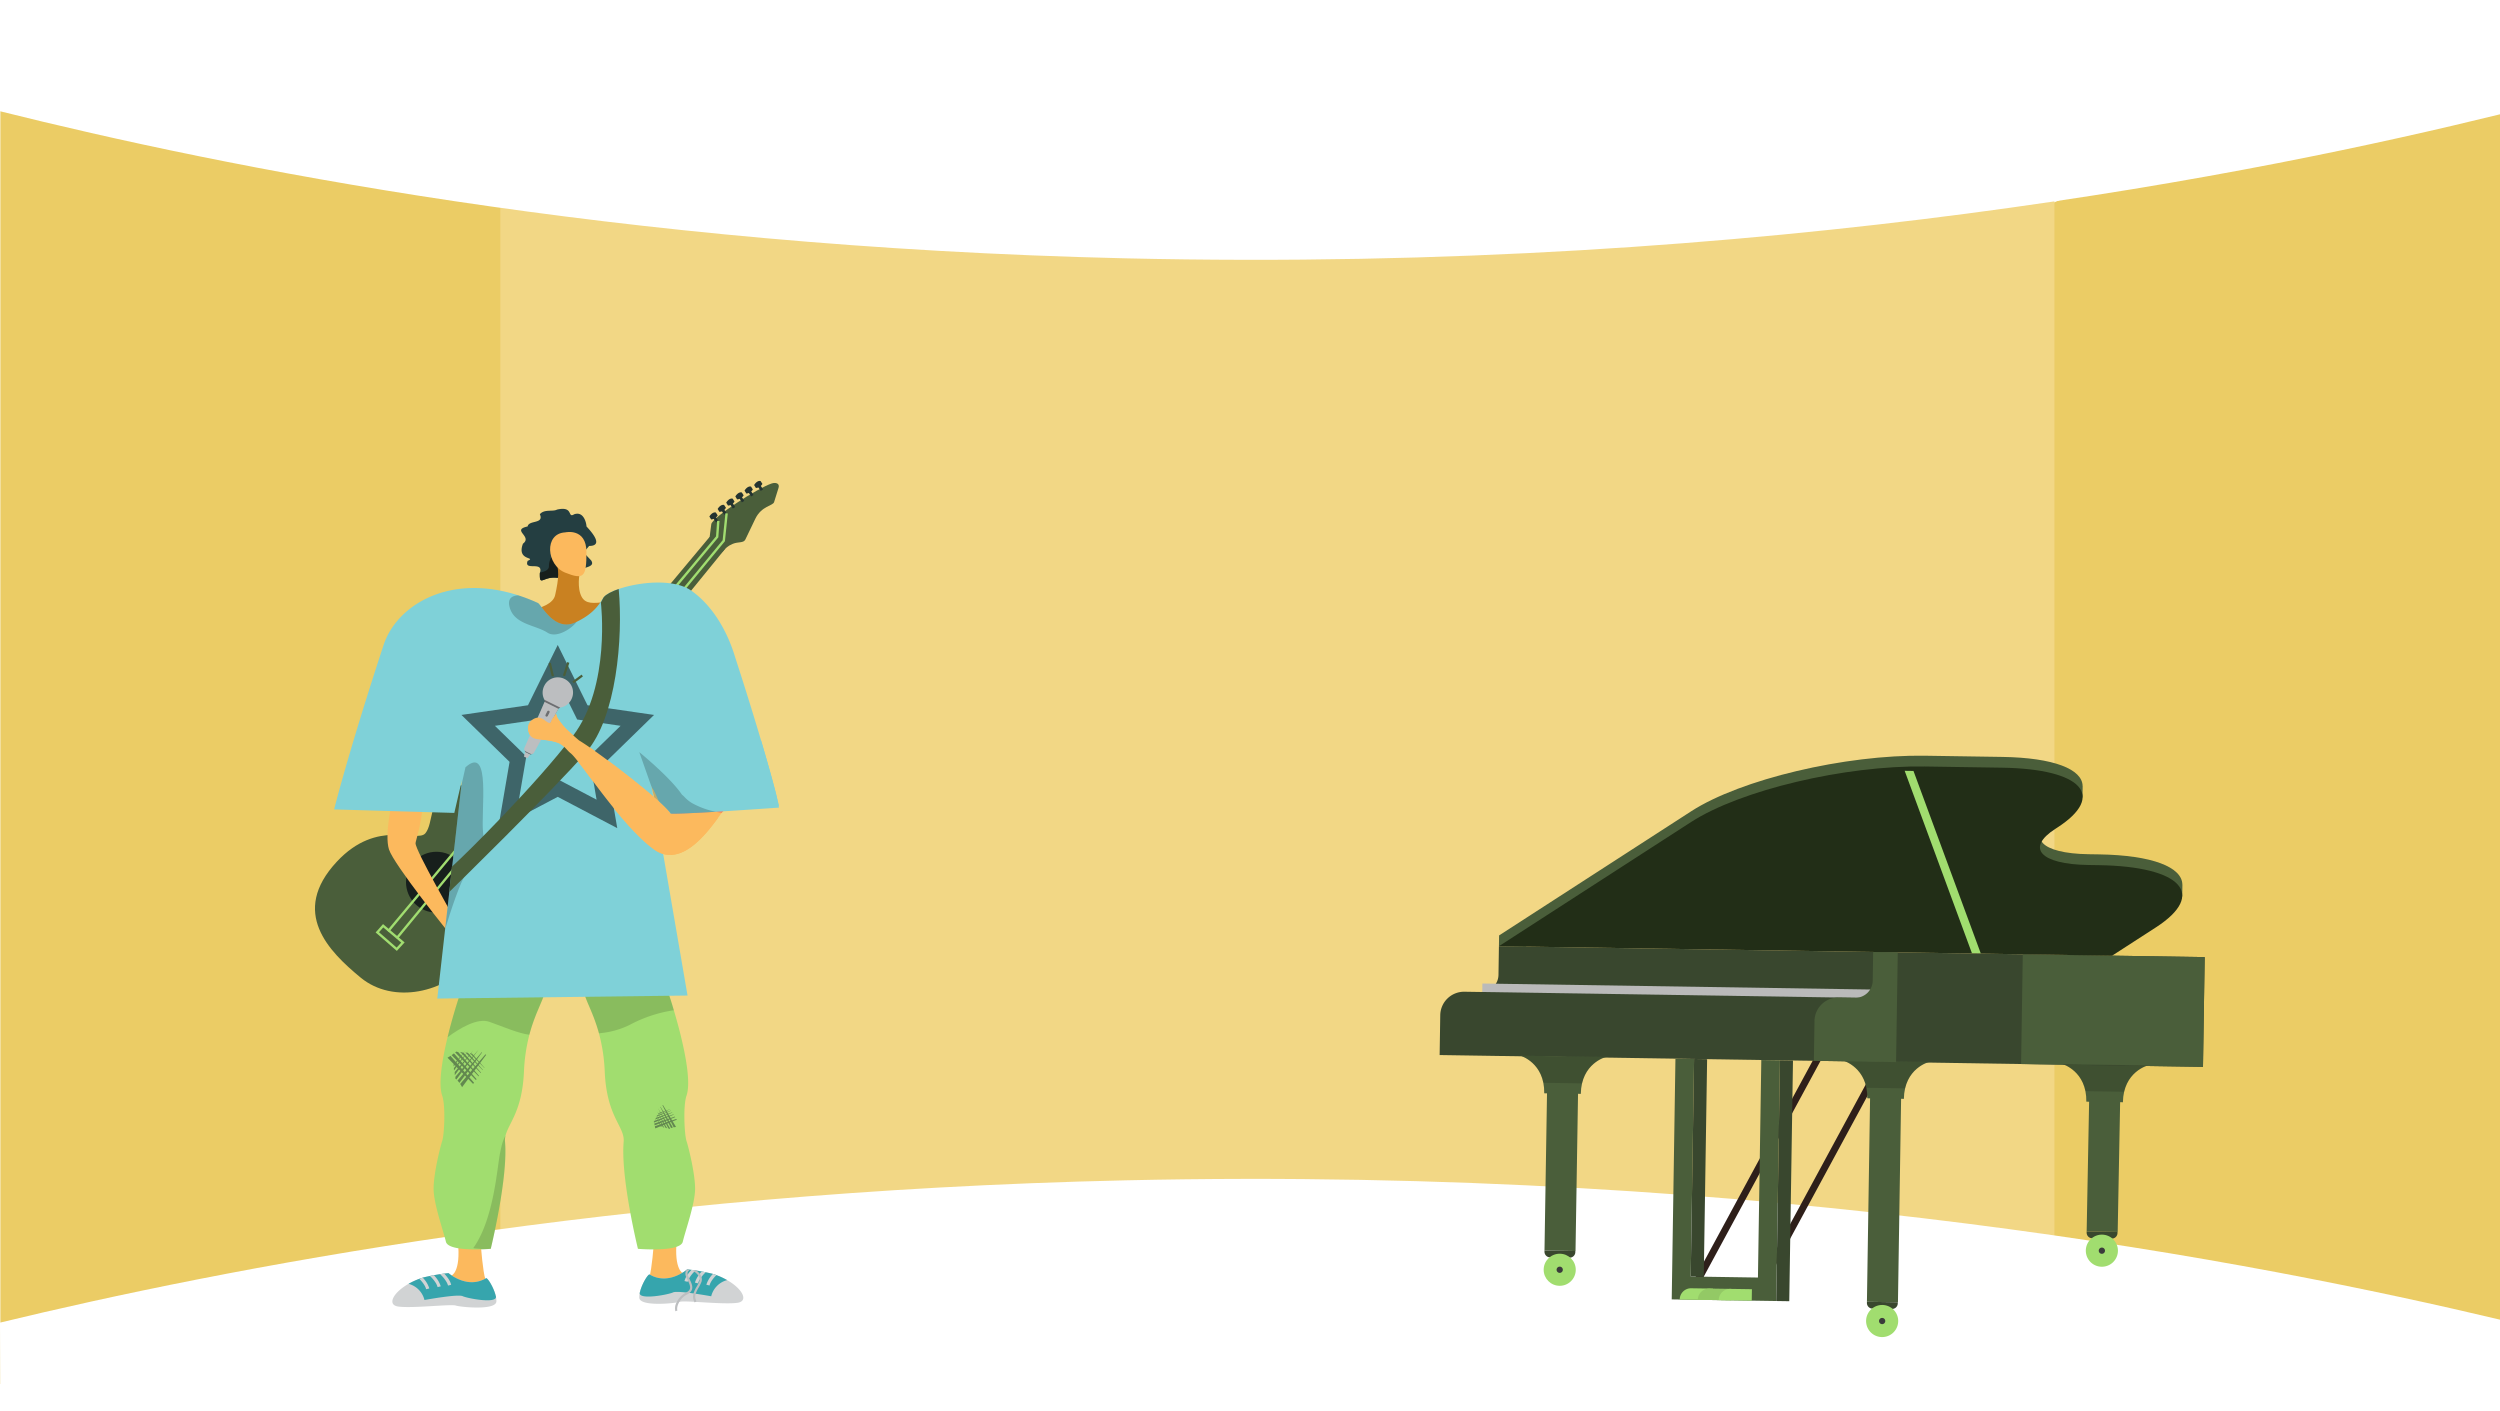 <svg xmlns="http://www.w3.org/2000/svg" xmlns:xlink="http://www.w3.org/1999/xlink" width="1366" height="771" viewBox="0 0 1366 771"><defs><style>.a,.ad,.m,.s{fill:none;}.b{clip-path:url(#a);}.c{fill:#fff;}.d{fill:#ebcc65;}.e{fill:#f2d785;}.f{fill:#fcb95d;}.aa,.ab,.f,.g,.h,.i,.k,.m,.n,.o,.p,.q,.r,.s,.t,.u{fill-rule:evenodd;}.ai,.g{fill:#a1dd6f;}.h,.z{opacity:0.15;}.af,.i{fill:#4a5e3a;}.j,.k{fill:#243330;}.l,.o{fill:#171f1c;}.m{stroke:#a1dd70;stroke-width:1.305px;}.ad,.m,.s{stroke-miterlimit:10;}.n{fill:#243e41;}.p{fill:#c98121;}.q{fill:#f7805c;}.r{fill:#7fd1d8;}.s{stroke:#3e6569;stroke-width:8.509px;}.u{opacity:0.2;}.v{fill:#6d6e71;}.w{fill:#bcbec0;}.x{fill:#e6e7e8;}.y{opacity:0.5;}.aa,.ac{fill:#d1d3d4;}.ab{fill:#36a5ad;}.ad{stroke:#4a5e3a;stroke-width:1.249px;}.ae{fill:#2e1f1a;}.ag{fill:#39472e;}.ah{fill:#222e17;}.aj{fill:#93c965;}.ak{fill:#bababa;}.al{fill:#3b3b3b;}</style><clipPath id="a"><rect class="a" width="1366" height="771" transform="translate(-5647.846 7884.895)"/></clipPath></defs><g transform="translate(5647.846 -7884.895)"><g class="b"><rect class="c" width="1366" height="771" transform="translate(-5647.846 7884.895)"/><path class="d" d="M-4281.846,7894.432V8652.9l-242.228-67.587-32.991-6.263,1.636-558.092,30.118-25.56Z"/><path class="d" d="M-5331.55,8010.366l-16.051,556.371-300.044,74.4V7891.083l298.845,93.571Z"/><path class="e" d="M-4949.869,7973.966h-424.608v617.384h849.166V7973.966Z"/><path class="c" d="M-5647.846,7945.675c121.657,30.38,335.7,73.888,615,80.372,352.972,8.2,622.429-47.1,751-78.7V7884.9h-1366Z"/><path class="c" d="M-5647.846,8607.579c121.657-29.39,335.7-71.481,615-77.753,352.972-7.928,622.429,45.567,751,76.133v47.19l-1365.8,2.745Z"/></g><path class="f" d="M-5290.636,8564.663s-.98,13.757-2.451,18.224,9.341,3.078,9.818,3.247,8.842-5.345,8.842-5.345-5.356-1.629-3.6-18.647S-5290.636,8564.663-5290.636,8564.663Z"/><path class="f" d="M-5385.056,8565.777s.98,13.757,2.45,18.224-9.34,3.078-9.817,3.247-8.842-5.344-8.842-5.344,5.355-1.63,3.6-18.648S-5385.056,8565.777-5385.056,8565.777Z"/><path class="g" d="M-5350.1,8426.718c-1.114,5.215-5.465,11.972-8.507,23.567a96.057,96.057,0,0,0-2.953,20.252c-.958,21.686-8.536,28.18-10.09,34.984a10.422,10.422,0,0,0-.244,3.257c1.7,19.751-7.8,58.474-7.8,58.474s-2.024.173-4.905.268c-6.875.227-18.644-.012-19.608-4.167-1.375-5.9-6.721-20.752-6.721-28.942s3.542-22.567,4.7-26.055,1.91-19.329,0-24.787c-2.179-6.233-.137-19.229,2.928-31.932,3.554-14.716,8.5-29.031,9.87-31.961,0,0,24.639-10.578,29.919-8.542S-5348.456,8419.021-5350.1,8426.718Z"/><path class="g" d="M-5268.045,8534.41c0,8.19-5.346,23.044-6.721,28.942s-24.514,3.9-24.514,3.9-9.5-38.723-7.8-58.474c.721-8.412-9.221-13.181-10.334-38.241a95.375,95.375,0,0,0-3.167-21.055c-3.03-11.108-7.2-17.675-8.292-22.765-1.643-7.7,8.138-13.542,13.418-15.584s29.919,8.542,29.919,8.542a178.4,178.4,0,0,1,5.869,17.223c4.744,15.869,9.983,37.931,6.929,46.67-1.911,5.458-1.155,21.3,0,24.787S-5268.045,8526.219-5268.045,8534.41Z"/><path class="h" d="M-5350.1,8426.718c-1.114,5.215-5.465,11.972-8.507,23.567-6.084-.785-13.953-4.269-21.817-7.061-6.584-2.333-16.2,3.508-22.883,8.412,3.554-14.716,8.5-29.031,9.87-31.961,0,0,24.639-10.578,29.919-8.542S-5348.456,8419.021-5350.1,8426.718Z"/><path class="h" d="M-5279.671,8436.9a73.819,73.819,0,0,0-24.133,8.006,46.456,46.456,0,0,1-16.781,4.578c-3.03-11.108-7.2-17.675-8.292-22.765-1.643-7.7,8.138-13.542,13.418-15.584s29.919,8.542,29.919,8.542A178.4,178.4,0,0,1-5279.671,8436.9Z"/><path class="i" d="M-5374.4,8323.342c-5.07-3.983-18.357-13.363-28.781-7.471s-7.731,18.848-12.241,24.322-26.115-8.412-48.423,15.573c-25.682,27.615-4.339,48.958,13.059,63.291,17.909,14.756,46.448,8.228,60.91-9.325,13.72-16.654,3.09-32.821,8.694-39.622s14.012-7.983,17.52-11.466c3.527-3.5,4.482-5.775,2.325-7.553s-6.666,1.8-11.333-3.119c-4.633-4.88-2.873-12.764.953-17.407S-5372.194,8325.073-5374.4,8323.342Z"/><path class="i" d="M-5389.028,8332.552l10.216,8.417,126.993-155.945-8.254-6.8Z"/><path class="i" d="M-5260.268,8179.647l1.068-8.351c.462-3.611,25.206-19.666,32.986-22.227,2.165-.712,4.538-.121,3.763,2.371l-2.424,7.794c-.657,2.114-6.867,2.035-10.3,9.18l-5.409,11.269c-.989,2.059-3.891,1.126-6.834,2.348s-3.952,2.443-5.64,4.356S-5261.726,8182.663-5260.268,8179.647Z"/><rect class="j" width="1.535" height="3.294" transform="matrix(0.841, -0.541, 0.541, 0.841, -5233.978, 8150.375)"/><path class="k" d="M-5234.808,8151.528a4.341,4.341,0,0,0,3.545-2.235l-.975-1.518c-.477-.258-2.129-.2-3.559,2.159Z"/><rect class="j" width="1.535" height="3.294" transform="matrix(0.841, -0.54, 0.54, 0.841, -5239.207, 8153.405)"/><path class="k" d="M-5240.038,8154.557a4.345,4.345,0,0,0,3.545-2.233l-.976-1.52c-.475-.258-2.127-.2-3.557,2.16Z"/><rect class="j" width="1.535" height="3.294" transform="translate(-5244.242 8156.607) rotate(-32.695)"/><path class="k" d="M-5245.073,8157.76a4.337,4.337,0,0,0,3.545-2.233l-.975-1.518c-.477-.259-2.127-.2-3.558,2.16Z"/><rect class="j" width="1.535" height="3.294" transform="matrix(0.842, -0.54, 0.54, 0.842, -5249.225, 8159.992)"/><path class="k" d="M-5250.056,8161.145a4.344,4.344,0,0,0,3.545-2.233l-.975-1.518c-.477-.259-2.128-.2-3.558,2.16Z"/><rect class="j" width="1.535" height="3.294" transform="translate(-5253.903 8163.438) rotate(-32.695)"/><path class="k" d="M-5254.734,8164.591a4.34,4.34,0,0,0,3.544-2.233l-.974-1.519c-.476-.259-2.129-.2-3.559,2.159Z"/><rect class="j" width="1.535" height="3.294" transform="translate(-5258.426 8167.577) rotate(-32.708)"/><path class="k" d="M-5259.257,8168.729a4.336,4.336,0,0,0,3.544-2.233l-.975-1.519c-.476-.259-2.127-.2-3.557,2.161Z"/><circle class="l" cx="16.622" cy="16.622" r="16.622" transform="translate(-5426.006 8350.297)"/><path class="m" d="M-5255.355,8169.519l-.62,8.7-179.81,215.49"/><path class="m" d="M-5431.065,8397.548l178.7-217.209,1.535-14.957"/><path class="m" d="M-5438.492,8390.72l10.8,9.162-3.375,3.68-10.616-9.237Z"/><path class="f" d="M-5433.363,8322.087c-.28.84-4.482,18.779-1.961,26.9s32.5,45.655,38.378,52.379c0,0-1.8-11.794-1.768-12.633s-22.18-39.01-22.078-43.113c.035-1.4,3.155-9.244,4.256-23.531S-5433.363,8322.087-5433.363,8322.087Z"/><path class="n" d="M-5325.956,8183.2c-3.125,4.086-3.984,2.488,1.113,7.908,2.3,3.52-3.156,3.571-7.029,5.431a7.4,7.4,0,0,0-2.195,1.5c-1.921,1.659-5.754,2.013-9.4,2.549-7.747-.931-9.628,5.218-9.406-2.549.031-.1.071-.2.091-.3,1.9-6.564-8.991-.546-6.766-6.382,5.087-2.306-6.23.223-2.548-9.4,5.421-4.046-6.625-7.393,2.548-9.406.6-3.61,9.123-1.2,6.675-6.675,2.448-2.943,7.07-1.254,9.406-2.548,9.335-2.1,5.421,5.006,9.4,2.548,5.269-1.78,6.645,5.017,6.685,6.675C-5324.358,8175.809-5317.9,8183.2-5325.956,8183.2Z"/><path class="o" d="M-5331.872,8196.541a7.4,7.4,0,0,0-2.195,1.5c-1.921,1.659-5.754,2.013-9.4,2.549-7.747-.931-9.628,5.218-9.406-2.549.031-.1.071-.2.091-.3,2.539-.476,4.866-1.4,4.865-3.408,0-9.057,10.728-10.08,10.728-10.08s2.915,6.156,3.1,6.823C-5334,8191.414-5332.954,8193.973-5331.872,8196.541Z"/><path class="p" d="M-5370.541,8219.68s23.963-.342,26.017-9.585,2.4-14.284,0-19.637,13.692,5.944,13.692,5.944-1.711,7.188,0,12.666,5.478,5.587,11.3,5.019,0,17.916,0,17.916-20.847,2.261-22.4,3.014-23.124.274-24.151,0S-5370.541,8219.68-5370.541,8219.68Z"/><path class="q" d="M-5377.762,8363.326c.974.073,5.617-1.882,13.042,2.828s15.015,12.071,20.633,10.939,1.855-7.537-1.4-8.941c-2.926-1.267-8.45-2.912-7.254-5.013s3.8-1.861,6.428.008,4.72.067,3.82-.979-7.412-4.785-8.983-5.1c-1.161-.233-6.442,1.357-9.215.687s-13.793-4.326-13.793-4.326Z"/><path class="f" d="M-5339.047,8175.792s11.639-2.73,11.639,10.823-1.37,15.265-11.639,11.157S-5350.686,8176.406-5339.047,8175.792Z"/><path class="r" d="M-5222.2,8325.176l-.2.018c-1.834.173-15.977,1.488-30.389,2.69-1.56.131-3.125.263-4.679.388-3.4.273-6.739.535-9.858.768-8.381.619-15.185,1.018-17.322.875l-3.233-7.186-2.732-6.077-1.25-2.78.119,1.227.863,5.013,5.4,31.395,13.311,77.351-136.736,1.654,4.268-37.842,2.3-20.43,1.577-13.947,4.959-43.967.369-3.257-4.173,18-65.677-1.911s7.637-30.758,27-89.739c7.161-21.834,35.812-39.413,73.57-27.251a98.88,98.88,0,0,1,10.787,4.19c1.857.846,8.959,15.966,20.448,10.644.244-.113.488-.226.726-.345,10.489-5.061,12.888-10.834,14.608-13.2,0-.006.006-.011.012-.018.06-.071.113-.143.167-.215,1.208-1.523,4.149-3.137,8.173-4.506,10.929-3.72,29.894-5.948,39.724.951s18.884,19.439,24.012,36.665c8.614,26.454,17.936,57.367,22.234,74.313.072.28.137.549.2.811C-5222.721,8323.08-5222.2,8325.176-5222.2,8325.176Z"/><path class="f" d="M-5271.01,8323.88c-1.256,1.063-1.848,2.791-10.311,5.561-3.735-5.973-38.628-33.061-50.194-40.017-2.573-2.223-5.883-5.114-7-6.233-1.911-1.925-5.3-6.259-5.234-7.383s-5.563-5.625-6.858-5.841-1.727,2.374,1.086,3.587,3.832,3.82,2.714,5.826-3.9-2.464-6.932-2.381-6.925,3.244-5.078,8.368,7.549,2.558,15.464,5.239c3.62,1.227,5.033,4.065,7.3,5.849,5.27,4.15,27.273,39.13,45.4,52.443s36.073-20.036,38.152-20.923C-5252.5,8327.976-5269.753,8322.818-5271.01,8323.88Z"/><path class="s" d="M-5343.1,8246.91l13.437,27.227,30.046,4.366-21.742,21.192,5.133,29.925-26.874-14.129-26.874,14.129,5.132-29.925-21.741-21.192,30.046-4.366Z"/><path class="t" d="M-5253.526,8329.063c-.483.612-1.1,1.458-1.828,2.464Z"/><path class="u" d="M-5392.465,8361.077c-3.714,4.643-9.423,22.5-12.179,31.591l8.84-78.344,2.292-10.187c14.286-12.815,8.191,24.585,9.661,35.932S-5387.423,8354.773-5392.465,8361.077Z"/><path class="u" d="M-5332.758,8224.657c-3.4,4.4-11.352,8.935-15.918,5.946-6.738-4.405-18.787-4.41-20.888-14.7-.834-4.072,1.6-5.5,4.845-5.732a98.88,98.88,0,0,1,10.787,4.19c1.857.846,8.959,15.966,20.448,10.644C-5333.24,8224.889-5333,8224.776-5332.758,8224.657Z"/><path class="i" d="M-5327.508,8295.84c-18.34,21.192-74.832,76.4-74.832,76.4l1.28-13.686c.1-.083.19-.173.3-.262,7.685-6.87,45.557-44.432,66.029-71.374,20.757-27.3,15.2-72.832,15.2-72.832s.548-1.12,1.387-2.632c0-.006.006-.011.012-.018.06-.071.113-.143.167-.215,1.208-1.523,4.149-3.137,8.173-4.506C-5307.322,8233.711-5311.1,8276.881-5327.508,8295.84Z"/><path class="v" d="M-5350.367,8267.246l.067,1.171-10.8,26.661.167.8,2.766,1.373,1.125-.381,14.315-24.691.973-.653s-.477-3.227-.389-3.4S-5350.367,8267.246-5350.367,8267.246Z"/><path class="w" d="M-5357.992,8296.752l-2.651-1.316a1.433,1.433,0,0,1-.676-1.86l11.019-25.158,7.574,3.759-13.375,23.99A1.435,1.435,0,0,1-5357.992,8296.752Z"/><path class="w" d="M-5359.7,8299.2l-1.863-.925.628-2.4,2.766,1.373Z"/><path class="w" d="M-5339.287,8255.926l-.149-.074a8.2,8.2,0,0,0-10.99,3.7l-.073.149a8.189,8.189,0,0,0,.132,7.546l8.614,4.276a8.191,8.191,0,0,0,6.091-4.458l.074-.148A8.2,8.2,0,0,0-5339.287,8255.926Z"/><rect class="x" width="3.644" height="1.466" rx="0.726" transform="translate(-5350.143 8276.148) rotate(-63.603)"/><rect class="v" width="3.644" height="1.466" rx="0.726" transform="translate(-5350.143 8276.148) rotate(-63.603)"/><path class="q" d="M-5281.909,8328.628a8.728,8.728,0,0,1,.589.811Z"/><path class="f" d="M-5255.354,8331.527c-6.143,8.44-20.668,28.127-35.3,17.37-18.126-13.311-40.128-48.3-45.4-52.444-2.268-1.78-3.679-4.619-7.3-5.845a36.589,36.589,0,0,0-8.774-1.578c-.12-.006-.239-.019-.358-.036-2.351-.232-4.178-.565-5.369-1.94a3.776,3.776,0,0,1-.393-.512,5.625,5.625,0,0,1-.571-1.173c-1.78-4.941,1.768-8.054,4.744-8.346.095-.012.2-.018.292-.023h.041a6.566,6.566,0,0,1,3.661,1.541,2.343,2.343,0,0,0,.643.453c.959.672,1.756,1.161,2.31.762a1.086,1.086,0,0,0,.321-.375,3.3,3.3,0,0,0,.268-.637,3.447,3.447,0,0,0,.113-.494,3.143,3.143,0,0,0,.465-.762l.018-.019a.093.093,0,0,0-.012.036c.017-.03.029-.054.041-.078s.018-.018.036-.035c.036-.048.077-.09.119-.137.06-.065.125-.131.2-.2.078-.089.167-.172.25-.256.126-.119.245-.237.364-.356a6.555,6.555,0,0,0,.97-1.208,1.013,1.013,0,0,1,.226.57c-.065,1.125,3.328,5.459,5.239,7.383,1.113,1.118,4.422,4.012,6.994,6.231,8.352,5.024,28.871,20.549,41.033,31.032,1.339,5.768,3.25,14.233,3.065,15.061-.279,1.263,9.948.56,11.067.84C-5275.6,8336.545-5262.628,8333.629-5255.354,8331.527Z"/><path class="q" d="M-5252.5,8327.973a1.066,1.066,0,0,0-.3.239h-.006a7.929,7.929,0,0,0-.72.852c-.935-.167-2.006-.369-3.167-.619-3.721.22-7.346.428-10.638.595-6.744.339-12.09.536-13.989.405v-.006c8.465-2.769,9.054-4.5,10.31-5.561a2.393,2.393,0,0,1,1.411-.106C-5265.194,8324.181-5252.5,8327.973-5252.5,8327.973Z"/><path class="r" d="M-5223.625,8319.455c-.066-.262-.131-.53-.2-.811-1.9-7.513-4.8-17.774-8.181-29.173-6.009.267-12.106-.26-18.065-.558-11.357-.568-22.9-1.521-34.259-.677a7.644,7.644,0,0,1-1.206-.017,16.112,16.112,0,0,1-7.728,2.827,18.2,18.2,0,0,1-5.114-.208c.143.857.268,1.727.352,2.6.3,1.221.642,2.44,1,3.66,1,3.441,2.143,6.858,3.125,10.245.714,2.464,1.452,4.936,2.048,7.441l.053.231.054.078a.02.02,0,0,0,.006.012l1.125,1.542,8.709,11.977.589.811v.006c1.9.131,7.245-.066,13.989-.405,3.292-.167,6.917-.375,10.638-.595q1.928-.117,3.887-.232h.006c15.185-.935,30.6-2.036,30.6-2.036s-.071-.34-.2-.982C-5222.637,8324.1-5223.054,8322.128-5223.625,8319.455Z"/><path class="u" d="M-5269.6,8323.771a17.9,17.9,0,0,1-4.089-3.245,12.523,12.523,0,0,0-1.516-1.394h0c-6.385-9.484-23.345-23.291-23.345-23.291l6.8,19.256a.02.02,0,0,0,.006.012c.041.19.577,2.423,1.262,5.346a80.108,80.108,0,0,1,8.572,8.173l.589.811v.006c1.9.131,7.245-.066,13.989-.405,3.292-.167,6.917-.375,10.638-.595A44.432,44.432,0,0,1-5269.6,8323.771Z"/><g class="y"><path class="j" d="M-5382.627,8461l-.518.609-4.958,5.815-8.3,9.732c.23.342.45.693.656,1.059.133.235.261.474.387.712l7.12-9.537,6.05-8.138Z"/><path class="j" d="M-5384.629,8459.791l-1.874,2.2-3.957,4.64-7.42,8.7a12.654,12.654,0,0,1,1.06,1.245l6.251-8.372,5.42-7.289c.258-.351.5-.679.73-.988Z"/><path class="j" d="M-5398.494,8474.74c2.231-2.983,11-14.713,12.01-16.157l-.015-.01-12.527,14.682.008,1.051C-5398.839,8474.446-5398.664,8474.59-5398.494,8474.74Z"/><path class="j" d="M-5389.285,8458.815c-.207.367-10.077,13.562-10.077,13.562l-.015-1.737Z"/><path class="j" d="M-5391.765,8459.007c-.164.293-8.047,10.83-8.047,10.83l-.015-1.387Z"/><path class="j" d="M-5393.554,8458.955c-.131.234-6.429,8.652-6.429,8.652l-.013-1.108Z"/><path class="j" d="M-5388.844,8476.482l-12.865-14.674q-.8.526-1.624,1.019c3.743,3.835,9.246,9.469,14,14.326Z"/><path class="j" d="M-5387.447,8474.561l-12.357-14.092q-.642.486-1.307.939c3.143,3.22,8.806,9.021,13.32,13.627Z"/><path class="j" d="M-5386.118,8472.709l-11.365-12.961-1.085-.266c-.185.156-.373.311-.562.462,2.167,2.222,8.447,8.656,12.787,13.081Z"/><path class="j" d="M-5384.967,8471.039l-9.581-10.927-1.934-.477s7.151,7.333,11.365,11.626C-5385.066,8471.188-5385.017,8471.113-5384.967,8471.039Z"/><path class="j" d="M-5383.963,8469.5l-8.112-9.251-1.547-.379s6.286,6.446,9.563,9.78Z"/><path class="j" d="M-5383.08,8468.391l-6.8-7.76-1.237-.3s5.456,5.595,7.963,8.142Z"/></g><g class="y"><path class="j" d="M-5285.87,8488.861l.23.452,2.205,4.319,3.69,7.231c.256-.051.516-.095.78-.127.17-.021.34-.038.511-.054l-3.861-6.492-3.3-5.525C-5285.7,8488.732-5285.785,8488.8-5285.87,8488.861Z"/><path class="j" d="M-5287.068,8489.74l.833,1.633,1.76,3.448,3.3,6.464a8.16,8.16,0,0,1,.988-.319c-.805-1.354-2.092-3.517-3.389-5.7l-2.957-4.948-.4-.669Z"/><path class="j" d="M-5281.672,8501.5c-1.207-2.032-5.955-10.021-6.554-10.967l-.011.006,5.564,10.913.619.25C-5281.929,8501.633-5281.8,8501.566-5281.672,8501.5Z"/><path class="j" d="M-5288.771,8492.233c.165.211,5.5,9.2,5.5,9.2l-1.022-.412Z"/><path class="j" d="M-5289.261,8493.734c.132.168,4.393,7.349,4.393,7.349l-.816-.328Z"/><path class="j" d="M-5289.727,8494.77c.106.135,3.51,5.872,3.51,5.872l-.652-.261Z"/><path class="j" d="M-5278.306,8496.268l-11.729,3.978q.113.6.2,1.2c3.158-1.264,7.8-3.12,11.8-4.729C-5278.123,8496.567-5278.215,8496.417-5278.306,8496.268Z"/><path class="j" d="M-5279.093,8494.982l-11.265,3.819q.129.5.233,1c2.652-1.06,7.429-2.971,11.226-4.5C-5278.963,8495.193-5279.028,8495.088-5279.093,8494.982Z"/><path class="j" d="M-5279.856,8493.753l-10.361,3.514-.419.571c.047.147.091.294.134.442,1.829-.731,7.128-2.85,10.777-4.319Z"/><path class="j" d="M-5280.555,8492.672l-8.735,2.962-.749,1.02s6.037-2.411,9.578-3.839Z"/><path class="j" d="M-5281.211,8491.711l-7.4,2.507-.6.815s5.307-2.119,8.058-3.23Z"/><path class="j" d="M-5281.649,8490.922l-6.2,2.1-.478.651s4.606-1.84,6.708-2.69C-5281.632,8490.966-5281.641,8490.944-5281.649,8490.922Z"/></g><path class="z" d="M-5371.892,8508.778c1.7,19.751-7.8,58.474-7.8,58.474s-2.024.173-4.905.268c.042-.41-4.88-.371-4.606-.756,11.345-15.861,13.026-44.541,14.6-51.894.363-1.694,1.255-6.848,2.957-9.349A10.422,10.422,0,0,0-5371.892,8508.778Z"/><path class="aa" d="M-5244.978,8596.76c-5.072.68-15.334-.095-22.8-.512h-.006c-.238-.018-.459-.03-.685-.042-3.893-.208-6.917-.3-7.845-.006-.1.036-.227.065-.376.1-.369.089-.881.19-1.506.285-5.631.875-20.174,1.744-20.352-2.625a10.694,10.694,0,0,1,.238-2.506c.036-.179.071-.357.119-.536.006-.012.006-.018.012-.03.053-.237.113-.481.184-.726.006-.006.006-.006.006-.012,1.286-4.513,4.4-9.28,5.09-8.869,9.239,5.5,18.275-1.006,20.138-2.489.232-.184.352-.291.352-.291s.351.023,1.017.089c.364.042.828.095,1.376.161.3.035.619.077.97.125.119.019.238.029.357.053.286.036.589.078.911.125.155.024.309.048.476.078h.006c.875.138,1.851.3,2.929.506.672.125,1.375.263,2.119.416,1.119.228,2.322.494,3.6.792.12.036.244.077.364.119.637.2,1.262.417,1.875.644a39.1,39.1,0,0,1,5.863,2.726l.006.006C-5241.9,8589.289-5238.722,8595.927-5244.978,8596.76Z"/><path class="ab" d="M-5250.544,8584.342a12.13,12.13,0,0,0-8.7,8.84s-3.976-.731-8.483-1.393c-.387-.053-.785-.107-1.184-.16-.721-.1-1.453-.2-2.179-.292-.625-.077-1.244-.148-1.845-.214-3.346-.358-6.239-.489-7.179-.042-2.548,1.2-18.371,4.209-18.2.375a1.925,1.925,0,0,1,.119-.536c.006-.012.006-.018.012-.03a4.415,4.415,0,0,0,.184-.726c.006-.006.006-.006.006-.012,1.286-4.513,4.4-9.28,5.09-8.869,9.239,5.5,18.275-1.006,20.138-2.489.232-.184.352-.291.352-.291s.351.023,1.017.089c.364.042.828.095,1.376.161.3.035.619.077.97.125.119.019.238.029.357.053.286.036.589.078.911.125.155.024.309.048.476.078h.006c.875.138,1.851.3,2.929.506.672.125,1.375.263,2.119.416,1.119.228,2.322.494,3.6.792.12.036.244.077.364.119.637.2,1.262.417,1.875.644a39.1,39.1,0,0,1,5.863,2.726Z"/><path class="ac" d="M-5267.777,8579.056c-.173.161-.417.394-.715.7a17.724,17.724,0,0,0-2.8,3.577,8.408,8.408,0,0,0-.649,1.393c-.066.186-.119.375-.167.566l-1.732-.423a9.051,9.051,0,0,1,.9-2.25v-.006a13.256,13.256,0,0,1,.839-1.339,19.908,19.908,0,0,1,2.078-2.519c.3.035.619.077.97.125.119.019.238.029.357.053C-5268.4,8578.967-5268.1,8579.009-5267.777,8579.056Z"/><path class="ac" d="M-5262.247,8580.056c-.994.936-3.548,3.542-4.161,6.078l-1.738-.422a14.918,14.918,0,0,1,3.78-6.072C-5263.694,8579.765-5262.991,8579.9-5262.247,8580.056Z"/><path class="ac" d="M-5256.413,8581.61c-1.161,1.154-3.209,3.44-3.751,5.679l-1.732-.423a14.579,14.579,0,0,1,3.608-5.9C-5257.651,8581.164-5257.026,8581.384-5256.413,8581.61Z"/><path class="w" d="M-5271.087,8591.337a7.356,7.356,0,0,1-1.405.905,10.2,10.2,0,0,0-4.2,4.06c-1.053,1.833-1.381,3.679-1.011,4.649l-1.114.422a6.657,6.657,0,0,1,.619-4.786,11.523,11.523,0,0,1,5.167-5.411c.03-.018.066-.036.1-.053,2.964-1.542,2.476-3.31.994-6.4-.084-.178-.173-.362-.268-.553-.167-.34-.333-.685-.494-1.03-.083-.179-.161-.356-.232-.529a4.2,4.2,0,0,1-.179-3.214,2.726,2.726,0,0,1,.351-.6c.232-.184.352-.291.352-.291s.351.023,1.017.089l.161.47a1.53,1.53,0,0,0-.8.816,2.4,2.4,0,0,0-.065,1.394,5.844,5.844,0,0,0,.464,1.362c.113.232.227.464.34.7.053.108.1.215.154.316C-5269.807,8586.366-5268.438,8589.17-5271.087,8591.337Z"/><path class="w" d="M-5264.64,8585.5a22.253,22.253,0,0,1-1.518,3.019,16.2,16.2,0,0,0-1.566,3.268,5.134,5.134,0,0,0,.471,4.173l-.524.286h-.006l-.518.28c-.06-.107-.113-.215-.167-.322a6.194,6.194,0,0,1-.44-4.577,16.464,16.464,0,0,1,1.714-3.7,20.375,20.375,0,0,0,1.441-2.851,3.228,3.228,0,0,0,.2-.989,3.654,3.654,0,0,0-.7-2.2,8.342,8.342,0,0,0-2.245-2.137c-.285-.191-.47-.3-.482-.3l.286-.519c.286.036.589.078.911.125.155.024.309.048.476.078h.006a9.6,9.6,0,0,1,1.816,1.763,5.7,5.7,0,0,1,.922,1.714A4.259,4.259,0,0,1-5264.64,8585.5Z"/><path class="aa" d="M-5430.185,8598.8c5.072.678,15.335-.1,22.8-.512h.006c.238-.019.458-.03.684-.042,3.893-.208,6.917-.3,7.846-.006.1.036.226.064.375.1.369.089.881.191,1.506.286,5.631.875,20.174,1.744,20.353-2.625a10.768,10.768,0,0,0-.238-2.506c-.036-.179-.072-.358-.12-.536,0-.012,0-.018-.011-.03-.054-.237-.114-.481-.185-.726-.006-.006-.006-.006-.006-.012-1.286-4.513-4.4-9.28-5.09-8.87-9.238,5.5-18.275-1.006-20.138-2.488-.232-.185-.351-.292-.351-.292s-.351.024-1.018.09c-.363.041-.827.095-1.375.16-.3.036-.619.078-.97.125-.119.018-.239.03-.358.054-.285.036-.589.077-.91.125-.155.024-.31.048-.477.077h-.006q-1.312.205-2.928.506c-.673.125-1.375.263-2.119.417-1.12.227-2.322.494-3.6.792-.119.035-.244.077-.363.119-.637.2-1.262.417-1.875.644a39.011,39.011,0,0,0-5.864,2.726l-.006.006C-5433.262,8591.326-5436.441,8597.963-5430.185,8598.8Z"/><path class="ab" d="M-5424.619,8586.379a12.13,12.13,0,0,1,8.7,8.84s3.977-.731,8.483-1.393c.387-.054.786-.107,1.185-.161.72-.1,1.452-.2,2.178-.291.625-.078,1.245-.149,1.846-.215,3.345-.357,6.238-.488,7.179-.041,2.548,1.2,18.37,4.208,18.2.375a1.887,1.887,0,0,0-.12-.536c0-.012,0-.018-.011-.03a4.418,4.418,0,0,1-.185-.726c-.006-.006-.006-.006-.006-.012-1.286-4.513-4.4-9.28-5.09-8.87-9.238,5.5-18.275-1.006-20.138-2.488-.232-.185-.351-.292-.351-.292s-.351.024-1.018.09c-.363.041-.827.095-1.375.16-.3.036-.619.078-.97.125-.119.018-.239.03-.358.054-.285.036-.589.077-.91.125-.155.024-.31.048-.477.077h-.006q-1.312.205-2.928.506c-.673.125-1.375.263-2.119.417-1.12.227-2.322.494-3.6.792-.119.035-.244.077-.363.119-.637.2-1.262.417-1.875.644a39.011,39.011,0,0,0-5.864,2.726Z"/><path class="ac" d="M-5407.385,8581.093c.172.161.416.394.714.7a17.769,17.769,0,0,1,2.8,3.578,8.411,8.411,0,0,1,.649,1.393c.065.186.119.375.166.566l1.733-.423a9.07,9.07,0,0,0-.9-2.25v-.006a13.288,13.288,0,0,0-.84-1.341,19.921,19.921,0,0,0-2.077-2.518c-.3.036-.619.078-.97.125-.119.018-.239.03-.358.054C-5406.76,8581-5407.064,8581.045-5407.385,8581.093Z"/><path class="ac" d="M-5412.915,8582.093c.994.936,3.547,3.542,4.161,6.078l1.738-.423a14.945,14.945,0,0,0-3.78-6.072C-5411.469,8581.8-5412.171,8581.938-5412.915,8582.093Z"/><path class="ac" d="M-5418.749,8583.647c1.161,1.154,3.208,3.439,3.75,5.679l1.732-.423a14.562,14.562,0,0,0-3.607-5.9C-5417.511,8583.2-5418.136,8583.421-5418.749,8583.647Z"/><line class="ad" x1="1.698" y1="7.209" transform="translate(-5347.457 8247.188)"/><line class="ad" y1="7.326" x2="2.345" transform="translate(-5339.692 8246.854)"/><line class="ad" y1="3.73" x2="5.018" transform="translate(-5334.731 8253.997)"/><path class="ae" d="M-4686.364,8592.508l-4.283-.066,69.119-127.7,4.283.065Z"/><path class="ae" d="M-4722.07,8591.955l-4.283-.066,69.119-127.7,4.283.066Z"/><path class="af" d="M-4520.945,8466.3s13.329,3.776,13.07,20.551l1.517.024-1.34,70.891,16.953.264,1.34-70.893,1.517.023c.259-16.774,13.7-20.137,13.7-20.137Z"/><path class="ag" d="M-4828.835,8401.9l-.242,15.676a9.489,9.489,0,0,1-9.634,9.34l-8.952-.138a13.028,13.028,0,0,0-13.229,12.825l-.337,21.771,417.1,6.453.927-59.961Z"/><rect class="af" width="59.969" height="99.403" transform="translate(-4543.523 8466.286) rotate(-89.114)"/><path class="af" d="M-4817.145,8461.718s13.329,3.777,13.07,20.551c-.061,0,.537.01,1.516.024l-1.376,85.893,16.954.263,1.376-85.894,1.517.024c.259-16.775,13.7-20.137,13.7-20.137Z"/><path class="af" d="M-4640.623,8464.449s13.329,3.776,13.069,20.551l1.518.024-1.721,111.175,16.954.262,1.72-111.175,1.516.023c.26-16.774,13.7-20.137,13.7-20.137Z"/><path class="z" d="M-4508.373,8481.11l21.16.328a19.269,19.269,0,0,1,13.024-14.414l-46.756-.724A19.271,19.271,0,0,1-4508.373,8481.11Z"/><path class="z" d="M-4804.573,8476.528l21.16.327a19.269,19.269,0,0,1,13.024-14.413l-46.756-.725A19.275,19.275,0,0,1-4804.573,8476.528Z"/><path class="z" d="M-4628.052,8479.259l21.161.327a19.271,19.271,0,0,1,13.023-14.413l-46.755-.724A19.273,19.273,0,0,1-4628.052,8479.259Z"/><path class="af" d="M-4685.466,8464.091l-1.839,118.853-36.728-.568,1.839-118.853-10.189-.158-2.035,131.523,57.106.883,2.035-131.522Z"/><rect class="ag" width="118.867" height="7.122" transform="translate(-4724.033 8582.375) rotate(-89.114)"/><rect class="ag" width="131.539" height="7.122" transform="translate(-4677.312 8595.771) rotate(-89.114)"/><path class="af" d="M-4455.4,8368.27c-.086-9.507-16.254-16.089-45.614-16.543l-5.653-.087c-26.284-.406-34.353-9.275-18-19.784l.8-.513c5.868-3.771,9.732-7.4,11.918-10.8l1.974.03.1-6.2h-.03c-.142-9.128-15.627-15.461-43.862-15.9l-42.276-.653c-43.563-.675-100.729,12.9-127.685,30.321l-105.013,67.866-.091,5.89,14.977.231.091-5.889,320.055,4.952,23.4-15.125.512-.331c5.6-3.616,9.486-7.115,11.811-10.409l2.511-.564.1-6.49Z"/><path class="ah" d="M-4501.1,8357.616l-5.653-.087c-26.285-.407-34.353-9.276-18-19.785l.8-.512c27.168-17.46,13.763-32.194-29.9-32.87l-42.275-.654c-43.563-.674-100.729,12.9-127.685,30.322l-105.013,67.866,335.032,5.184,23.4-15.125.512-.331C-4441.908,8373.542-4455.882,8358.316-4501.1,8357.616Z"/><path class="ai" d="M-4602.323,8306.137l-4.818-.074,36.747,99.636,4.818.074Z"/><path class="ai" d="M-4711.925,8588.988l-11.841-.184a6.184,6.184,0,0,0-6.279,6.088v.063l18.024.279Z"/><path class="aj" d="M-4702.021,8589.141l-11.84-.183a6.185,6.185,0,0,0-6.279,6.088v.063l18.024.278Z"/><path class="ai" d="M-4690.6,8589.318l-11.841-.184a6.185,6.185,0,0,0-6.279,6.088v.063l18.024.279Z"/><rect class="ak" width="4.64" height="212.033" transform="translate(-4837.938 8426.924) rotate(-89.114)"/><path class="af" d="M-4624.349,8405.06l-.243,15.676a9.489,9.489,0,0,1-9.634,9.341l-8.952-.14a13.03,13.03,0,0,0-13.229,12.826l-.337,21.772,44.912.7.927-59.963Z"/><path class="ag" d="M-4614.033,8600.093l-10.7-.166a3.078,3.078,0,0,1-3.031-3.125l.009-.6,16.859.261-.009.6A3.079,3.079,0,0,1-4614.033,8600.093Z"/><path class="ai" d="M-4610.773,8605.352a8.779,8.779,0,0,1-10.287,9.974,8.763,8.763,0,0,1-7.048-7.271,8.778,8.778,0,0,1,10.286-9.973A8.763,8.763,0,0,1-4610.773,8605.352Z"/><path class="al" d="M-4617.734,8606.729a1.709,1.709,0,0,1-1.733,1.682,1.707,1.707,0,0,1-1.68-1.733,1.706,1.706,0,0,1,1.733-1.68A1.707,1.707,0,0,1-4617.734,8606.729Z"/><path class="ag" d="M-4493.975,8561.661l-10.7-.165a3.079,3.079,0,0,1-3.031-3.126l.01-.6,16.858.262-.009.6A3.077,3.077,0,0,1-4493.975,8561.661Z"/><path class="ai" d="M-4490.715,8566.921a8.778,8.778,0,0,1-10.286,9.972,8.762,8.762,0,0,1-7.049-7.27,8.778,8.778,0,0,1,10.286-9.973A8.761,8.761,0,0,1-4490.715,8566.921Z"/><path class="al" d="M-4497.676,8568.3a1.705,1.705,0,0,1-1.733,1.68,1.705,1.705,0,0,1-1.68-1.732,1.706,1.706,0,0,1,1.733-1.68A1.707,1.707,0,0,1-4497.676,8568.3Z"/><path class="ag" d="M-4790.211,8572.08l-10.7-.166a3.079,3.079,0,0,1-3.031-3.126l.01-.6,16.858.262-.009.6A3.079,3.079,0,0,1-4790.211,8572.08Z"/><circle class="ai" cx="8.768" cy="8.768" r="8.768" transform="translate(-4804.386 8569.922)"/><path class="al" d="M-4793.912,8578.716a1.708,1.708,0,0,1-1.733,1.682,1.708,1.708,0,0,1-1.68-1.733,1.705,1.705,0,0,1,1.733-1.68A1.7,1.7,0,0,1-4793.912,8578.716Z"/></g></svg>